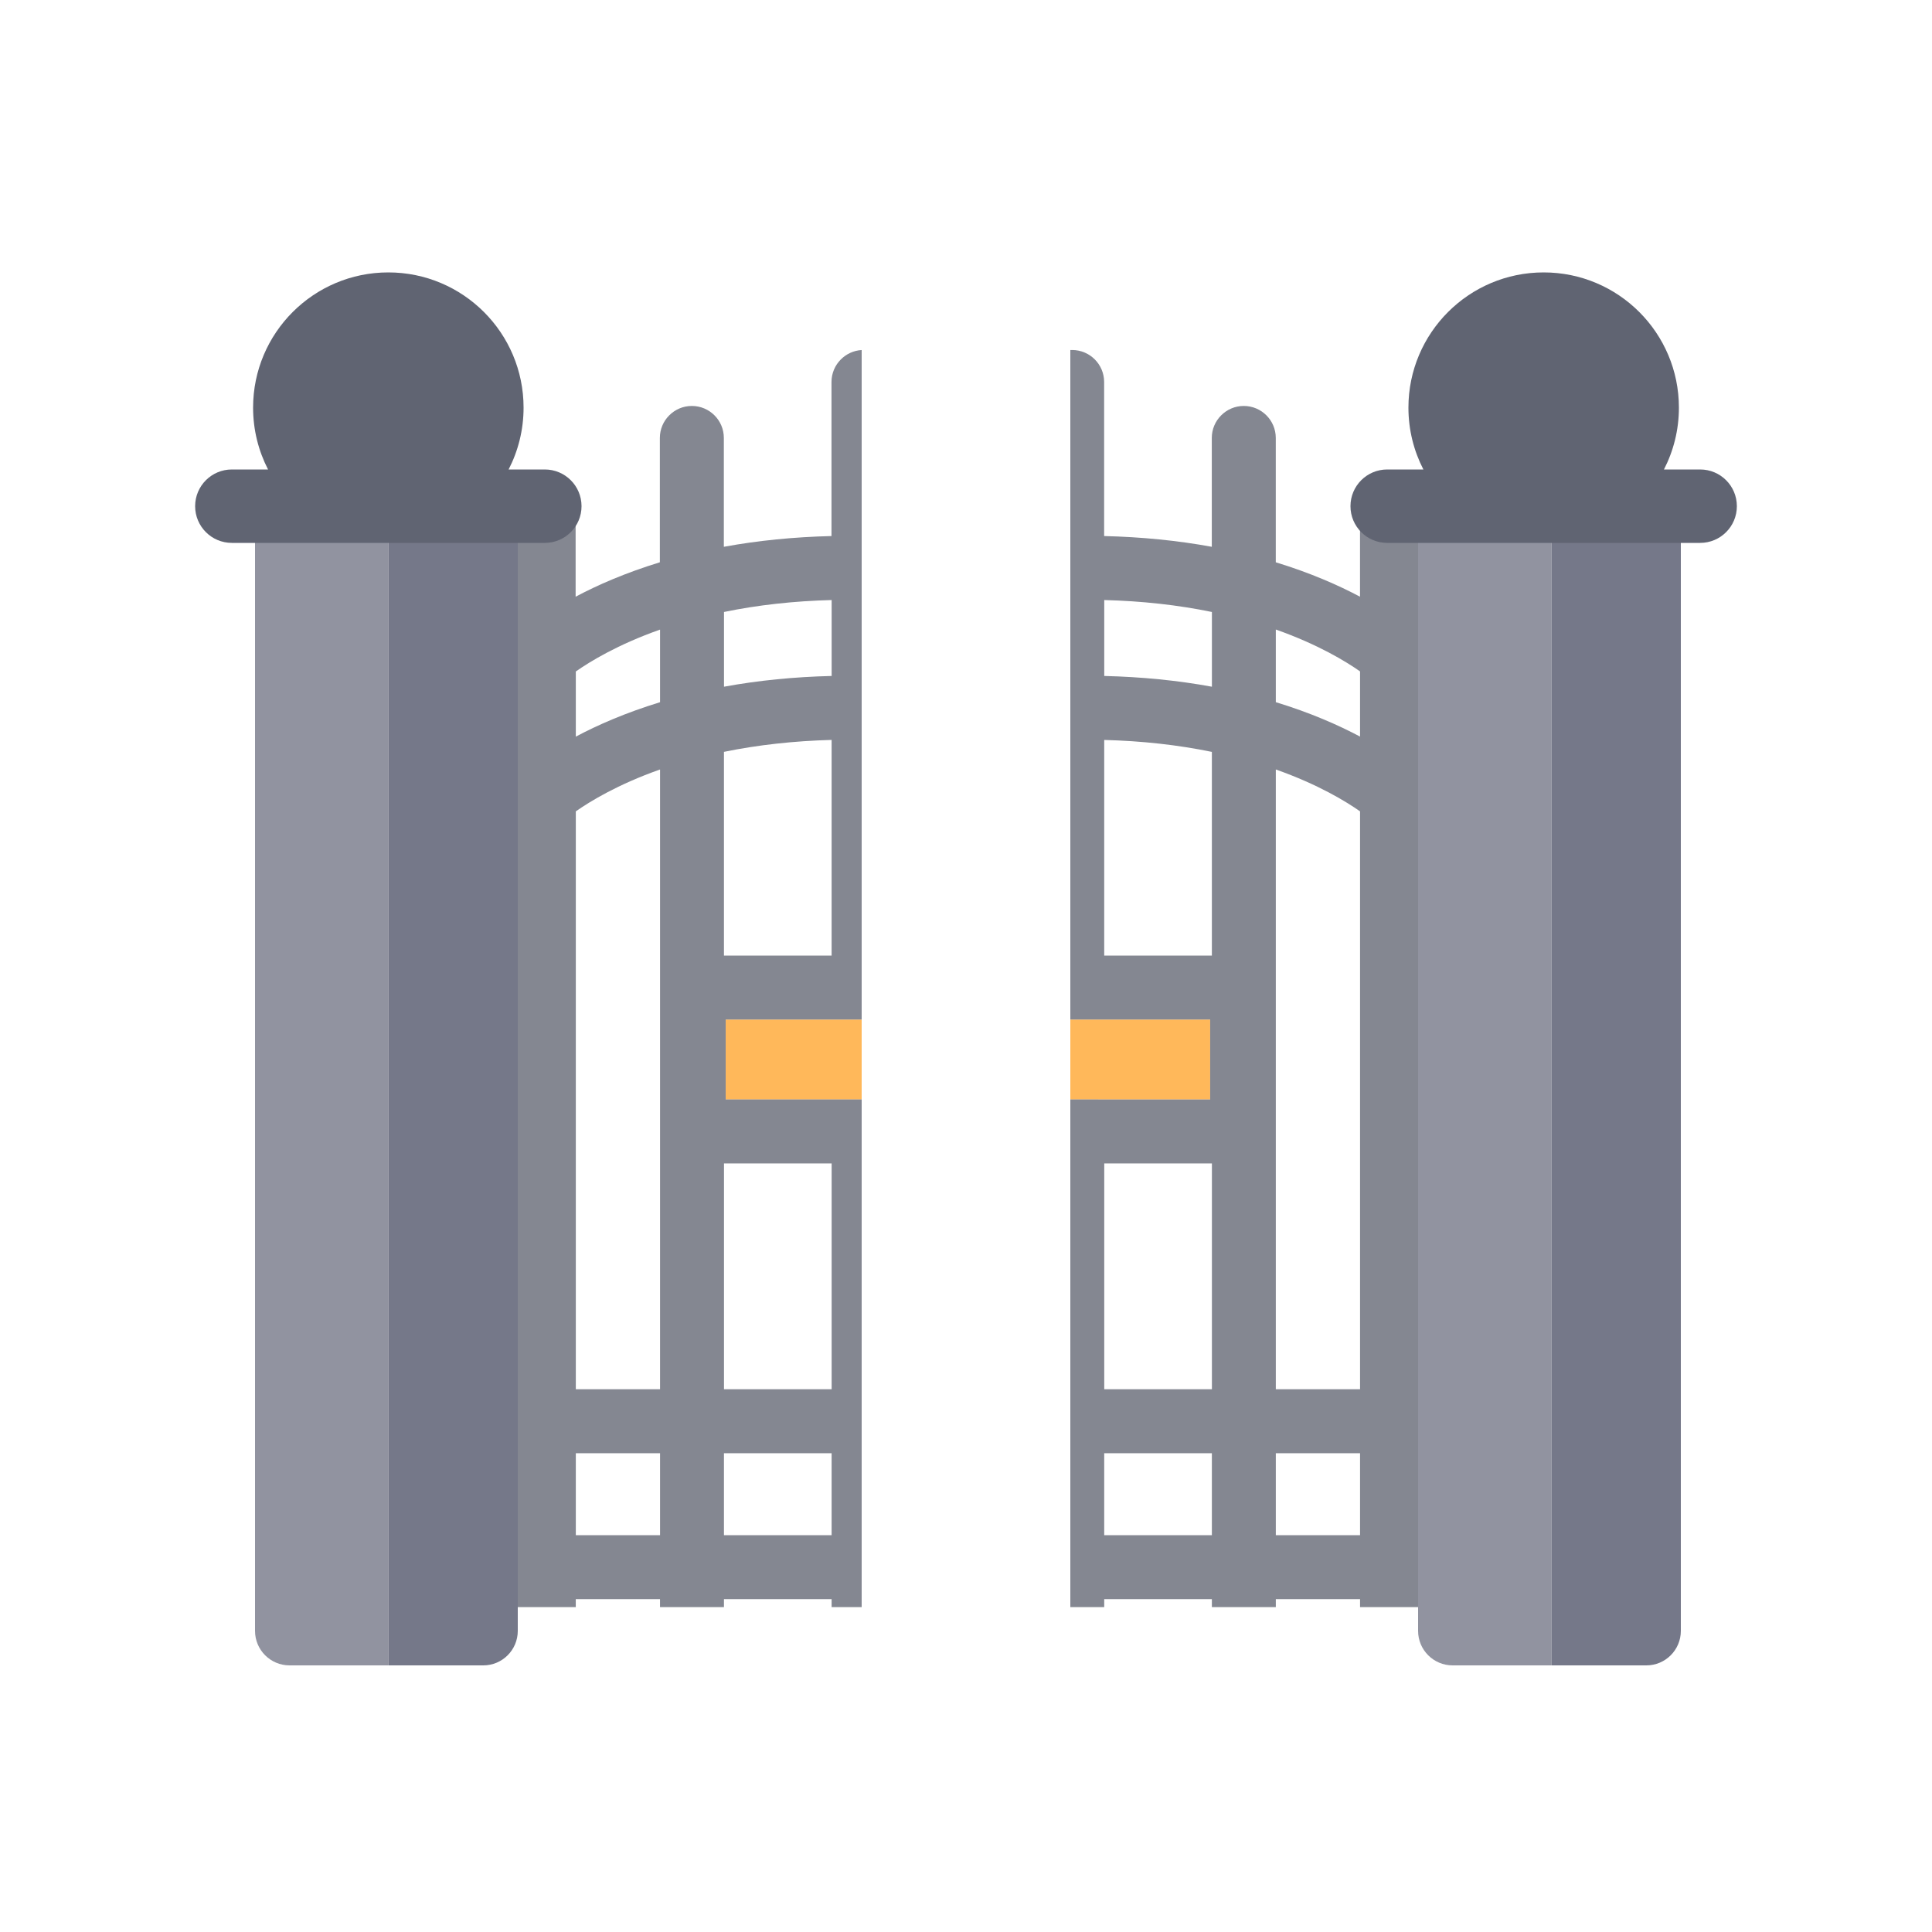 <?xml version="1.0" encoding="utf-8"?>
<!-- Generator: Adobe Illustrator 24.0.1, SVG Export Plug-In . SVG Version: 6.00 Build 0)  -->
<svg version="1.1" id="Layer_1" xmlns="http://www.w3.org/2000/svg" xmlns:xlink="http://www.w3.org/1999/xlink" x="0px" y="0px"
	 viewBox="0 0 500 500" style="enable-background:new 0 0 500 500;" xml:space="preserve">
<style type="text/css">
	.st0{fill:#FFB85A;}
	.st1{fill:#848791;}
	.st2{fill:#9193A0;}
	.st3{fill:#757889;}
	.st4{fill:#606472;}
</style>
<rect x="187.81" y="263.85" class="st0" width="35.19" height="20.69"/>
<rect x="277" y="263.85" class="st0" width="36.19" height="20.69"/>
<path class="st1" d="M398.01,376.09v-16.55h-29.48V214.2h28.96v-16.55h-28.96V178h28.96v-16.55h-28.96v-26.9
	c0-4.57-3.71-8.28-8.28-8.28c-2.29,0-4.35,0.93-5.85,2.43s-2.43,3.56-2.43,5.85v19.88c-5.55-2.95-12.8-6.16-21.8-8.91v-32.18
	c0-4.57-3.71-8.28-8.28-8.28c-2.29,0-4.35,0.93-5.85,2.43c-1.5,1.49-2.43,3.57-2.43,5.85v28.17c-8.87-1.63-18.19-2.55-27.86-2.78
	V98.86c0-4.57-3.71-8.28-8.28-8.28c-0.16,0-0.31,0-0.47,0.01v173.26h36.19v20.69H277v131.38h8.77v-2.07h27.86v2.07h16.55v-2.07h21.8
	v2.07h16.55v-2.07h28.96V397.3h-28.96v-21.21H398.01z M285.77,247.31V191.5c9.76,0.25,19.08,1.28,27.86,3.09v52.72H285.77z
	 M313.63,397.3h-27.86v-21.21h27.86V397.3z M313.64,359.54h-27.86v-58.45h27.86V359.54z M313.64,177.72
	c-8.87-1.63-18.19-2.55-27.86-2.78v-19.65c9.76,0.25,19.08,1.28,27.86,3.09V177.72z M351.98,397.3h-21.8v-21.21h21.8V397.3z
	 M351.98,359.54h-21.8v-160.4c11.01,3.89,18.22,8.32,21.8,10.84V359.54z M351.98,190.63c-5.55-2.95-12.8-6.16-21.8-8.91v-18.8
	c11.01,3.89,18.22,8.32,21.8,10.84V190.63z"/>
<path class="st1" d="M223,263.85V90.59c-2.1,0.12-3.98,1.02-5.38,2.42c-1.5,1.49-2.43,3.57-2.43,5.85v39.87
	c-9.67,0.23-18.98,1.15-27.86,2.78v-28.17c0-4.57-3.71-8.28-8.28-8.28c-2.29,0-4.35,0.93-5.85,2.43c-1.5,1.49-2.43,3.57-2.43,5.85
	v32.18c-8.99,2.75-16.25,5.95-21.8,8.91v-19.88c0-4.57-3.71-8.28-8.28-8.28c-2.29,0-4.35,0.93-5.85,2.43s-2.43,3.56-2.43,5.85v26.9
	H103.5V178h28.96v19.65H103.5v16.55h28.96v145.34h-29.48v16.55h29.48v21.21H103.5v16.55h28.96v2.07h16.55v-2.07h21.8v2.07h16.55
	v-2.07h27.86v2.07H223V284.54h-35.19v-20.69H223z M170.82,397.3h-21.8v-21.21h21.8V397.3z M170.82,359.54h-21.8V209.98
	c3.6-2.53,10.8-6.96,21.8-10.84V359.54z M170.82,181.73c-8.99,2.75-16.25,5.95-21.8,8.91v-16.86c3.6-2.53,10.8-6.96,21.8-10.84
	V181.73z M187.37,158.38c8.78-1.81,18.1-2.84,27.86-3.09v19.65c-9.67,0.23-18.98,1.15-27.86,2.78V158.38z M215.22,397.3h-27.86
	v-21.21h27.86V397.3z M215.23,301.09v58.45h-27.86v-58.45H215.23z M187.36,247.3v-52.72c8.79-1.8,18.11-2.83,27.86-3.09v55.81
	H187.36z"/>
<g>
	<path class="st2" d="M100.5,140v291H74.93C70,431,66,427,66,422.07V140H100.5z"/>
	<path class="st3" d="M134,140v282.07c0,4.93-4,8.93-8.93,8.93H100.5V140H134z"/>
</g>
<g>
	<path class="st2" d="M401.5,140v291h-25.57c-4.93,0-8.93-4-8.93-8.93V140H401.5z"/>
	<path class="st3" d="M435,140v282.07c0,4.93-4,8.93-8.93,8.93H401.5V140H435z"/>
</g>
<path class="st4" d="M141,121.5h-9.37c2.47-4.8,3.87-10.23,3.87-16c0-19.33-15.67-35-35-35s-35,15.67-35,35c0,5.77,1.4,11.2,3.87,16
	H60c-5.25,0-9.5,4.25-9.5,9.5s4.25,9.5,9.5,9.5h81c5.25,0,9.5-4.25,9.5-9.5S146.25,121.5,141,121.5z"/>
<path class="st4" d="M359,121.5h9.37c-2.47-4.8-3.87-10.23-3.87-16c0-19.33,15.67-35,35-35s35,15.67,35,35c0,5.77-1.4,11.2-3.87,16
	H440c5.25,0,9.5,4.25,9.5,9.5s-4.25,9.5-9.5,9.5h-81c-5.25,0-9.5-4.25-9.5-9.5S353.75,121.5,359,121.5z"/>
</svg>
